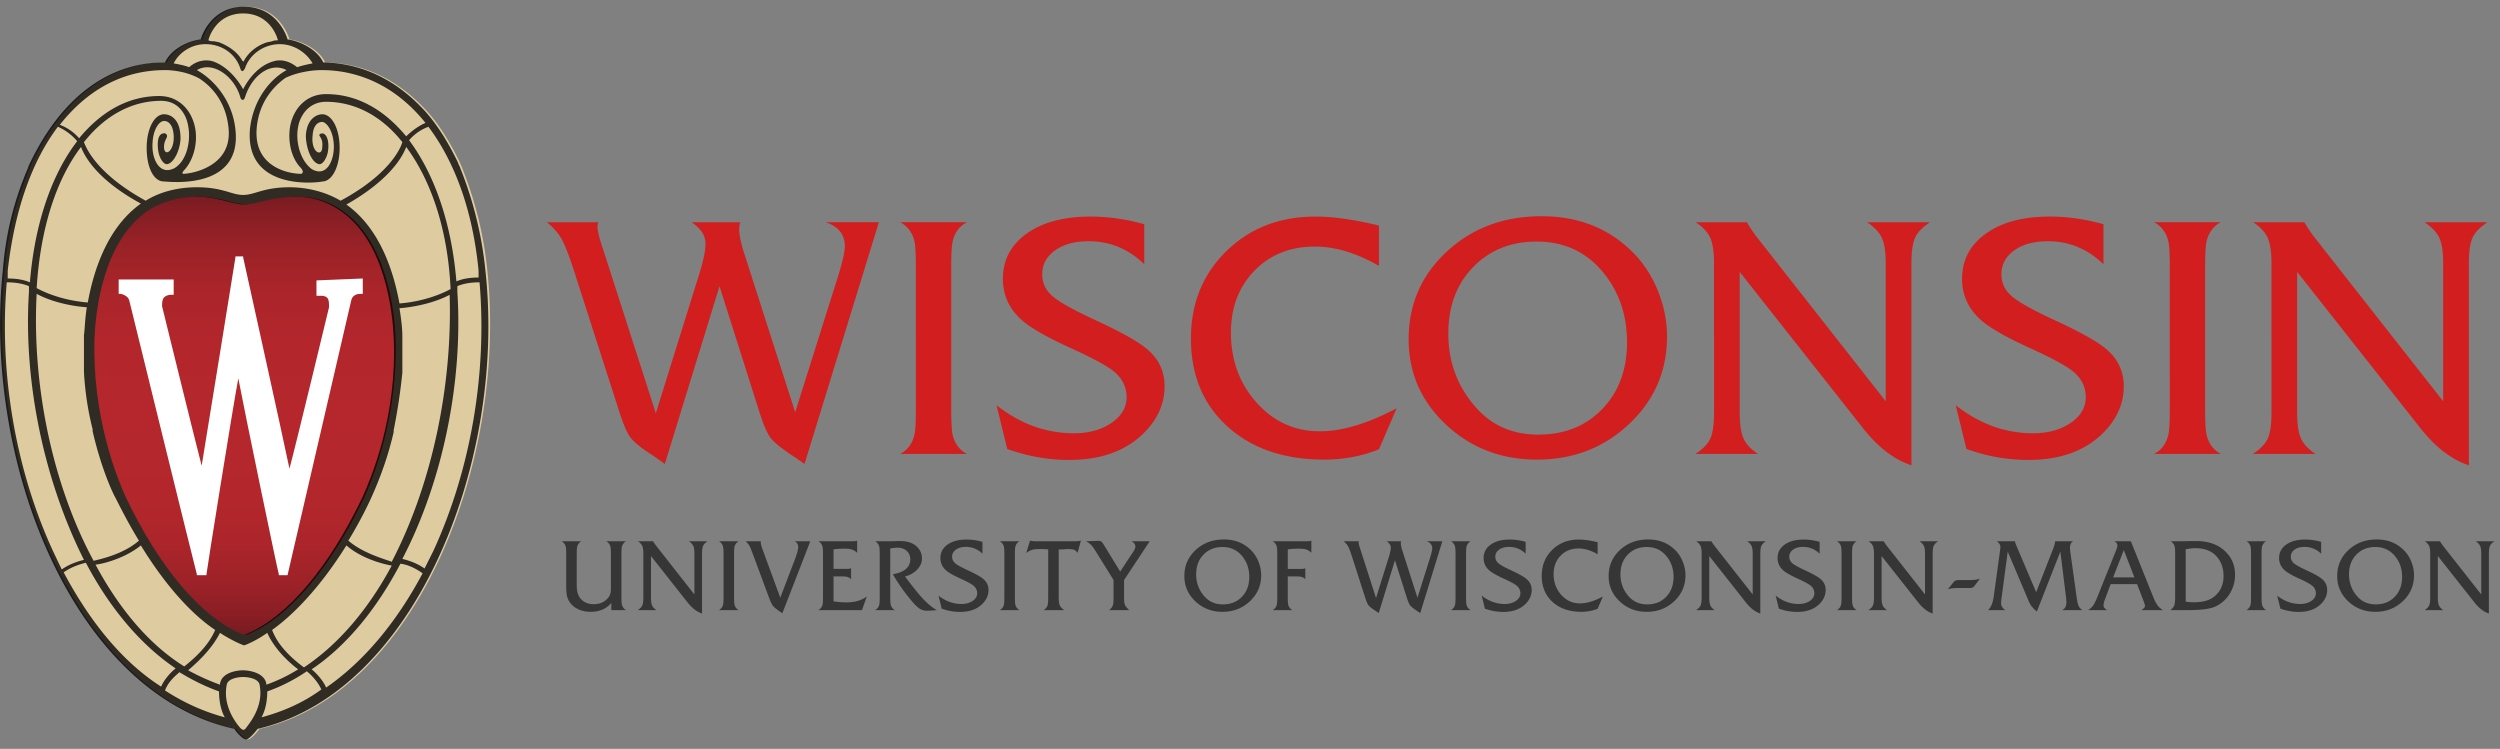 <svg width="227" height="68" viewBox="0 0 227 68" xmlns="http://www.w3.org/2000/svg"><rect x="0" y="0" width="227" height="68" fill="#808080" stroke="none"/><title>uw logo text + Wisconsin + UNIVERSITY OF WISCON</title><defs><linearGradient x1="49.649%" y1="100.101%" x2="49.649%" y2=".005%" id="a"><stop stop-color="#781B21" offset="0%"/><stop stop-color="#8A1E24" offset="4.82%"/><stop stop-color="#9D2228" offset="12.09%"/><stop stop-color="#AB252A" offset="20.52%"/><stop stop-color="#B3272C" offset="31.05%"/><stop stop-color="#B5272C" offset="50.21%"/><stop stop-color="#B2262C" offset="67.37%"/><stop stop-color="#AA252A" offset="78.31%"/><stop stop-color="#9B2227" offset="87.5%"/><stop stop-color="#861E24" offset="95.69%"/><stop stop-color="#781B21" offset="100%"/></linearGradient><linearGradient x1="49.775%" y1="100.101%" x2="49.775%" y2=".005%" id="b"><stop stop-color="#781B21" offset="0%"/><stop stop-color="#8A1E24" offset="4.82%"/><stop stop-color="#9D2228" offset="12.09%"/><stop stop-color="#AB252A" offset="20.52%"/><stop stop-color="#B3272C" offset="31.05%"/><stop stop-color="#B5272C" offset="50.21%"/><stop stop-color="#B2262C" offset="67.37%"/><stop stop-color="#AA252A" offset="78.31%"/><stop stop-color="#9B2227" offset="87.5%"/><stop stop-color="#861E24" offset="95.69%"/><stop stop-color="#781B21" offset="100%"/></linearGradient></defs><g fill="none" fill-rule="evenodd"><path d="M44.244 24.502a34.04 34.04 0 0 0-2.278-9.243c0-.087-.176-.349-.176-.436-.963-2.005-2.102-3.836-3.416-5.144-2.453-2.529-5.432-3.924-8.762-4.011h-.087c-.526-1.134-2.015-1.919-3.242-2.093 0 0-.788-2.965-3.942-2.965s-3.943 2.965-3.943 2.965c-1.314.174-2.716.96-3.241 2.093h-.088c-3.33 0-6.308 1.395-8.761 4.01-1.314 1.396-2.453 3.14-3.417 5.145 0 0-.175.35-.175.436a28.642 28.642 0 0 0-2.278 9.243c-1.84 17.265 6.308 38.453 21.027 41.68.175.348.788.959 1.05.959.264 0 .79-.61 1.052-.96 14.369-3.313 22.516-24.414 20.677-41.679z" fill="#DFCBA0"/><path d="M36.184 30.606c-.088-2.006-.701-8.981-5.17-11.685-.963-.61-2.19-1.046-3.504-1.046-2.19-.087-3.855.698-4.906.698-1.14 0-2.716-.872-4.906-.698-1.315.087-2.541.523-3.505 1.046-4.468 2.704-5.081 9.592-5.169 11.685-.263 7.237 2.103 12.905 2.804 14.474 3.066 6.453 6.833 10.9 10.513 12.47l.263.086.263-.087c3.68-1.57 7.447-6.016 10.513-12.469.7-1.57 3.066-7.237 2.804-14.474z" fill="url(#a)" transform="translate(-.263)"/><path d="M28.912 25.461v1.395h.35c.175 0 .438 0 .613.175.176.174.176.436.176.872 0 0-2.98 12.381-3.593 14.649-.613-2.965-4.205-19.184-4.205-19.184v-.087h-.613v.087S19.1 39.151 18.573 42.29c-.7-2.703-3.592-14.475-3.592-14.475v-.174c0-.349.088-.61.263-.697.175-.175.526-.175.526-.175h.263v-1.395h-4.907v1.308h.176c.087 0 .7.174.788.61 0 0 5.87 23.892 6.133 24.851v.087h.876v-.087c.088-.174 2.366-14.998 2.891-17.788.526 2.79 3.592 17.614 3.68 17.788v.087h.788l5.783-24.938c.087-.523.613-.61.788-.61h.263v-1.395l-4.38.174z" fill="#FFF"/><path d="M44.068 24.502a34.04 34.04 0 0 0-2.278-9.243c0-.087-.175-.349-.175-.436-.963-2.005-2.102-3.836-3.417-5.144-2.453-2.529-5.432-3.924-8.76-4.011h-.088c-.526-1.134-2.015-1.919-3.242-2.093 0 0-.788-2.965-3.943-2.965-3.154 0-3.942 2.965-3.942 2.965-1.314.174-2.716.96-3.242 2.093h-.087c-3.33 0-6.308 1.395-8.761 4.01-1.315 1.396-2.454 3.14-3.417 5.145 0 0-.176.35-.176.436a28.642 28.642 0 0 0-2.277 9.243c-1.84 17.265 6.308 38.453 21.026 41.68.176.348.789.959 1.052.959s.788-.61 1.051-.96c14.368-3.313 22.604-24.414 20.676-41.679zm-.613.087v.61c-.7 0-1.402.088-2.015.35-.438-5.32-2.015-9.767-4.293-12.818A4.232 4.232 0 0 1 38.9 11.51c2.366 3.139 4.03 7.586 4.556 13.08zM14.806 12.12c-.526.087-.526.96-.438 1.57.088.61.438 1.22.789 1.22.7-.087 1.314-1.569 1.226-2.615-.087-1.57-.964-1.919-1.49-1.919-.875 0-1.576 1.308-1.576 3.052s.613 3.052 1.577 3.052c.35 0 7.096.872 6.483-4.709-.263-2.615-1.927-4.534-3.504-5.406 1.489-.872 3.416.61 3.942 2.442.088.349.35.349.438 0 .613-1.919 2.278-3.226 3.767-2.442-1.577.872-3.066 2.79-3.329 5.406-.438 5.668 6.308 4.796 6.571 4.709.876 0 1.577-1.308 1.577-3.052s-.7-3.052-1.577-3.052c-.526 0-1.402.436-1.49 1.919 0 1.133.526 2.528 1.227 2.615.35 0 .701-.61.789-1.22.087-.61 0-1.395-.438-1.57-.176 0-.35 0-.35.175 0 .087.35.348.262 1.046 0 .96-1.051.523-.876-1.046.088-1.308.876-1.221.876-1.221.35 0 1.051.785 1.051 2.267 0 1.308-.7 2.79-2.015 2.005-1.051-.784-1.49-2.528-1.226-3.836.087-.61.7-2.267 2.54-2.267 2.541 0 4.994 1.22 6.922 3.662-.175.61-1.227 2.965-5.607 5.319-1.49-.872-3.154-1.22-4.644-1.22-2.365 0-3.154.697-4.205.697-1.051 0-1.84-.698-4.205-.698-1.577 0-3.242.349-4.644 1.22-4.293-2.353-5.344-4.62-5.607-5.318 1.927-2.442 4.38-3.75 7.009-3.75 1.84 0 2.365 1.657 2.453 2.268.263 1.308-.088 3.139-1.227 3.836-1.314.698-2.015-.697-2.015-2.005 0-1.483.614-2.267 1.052-2.267 0 0 .788-.088.876 1.308.087 1.482-.876 2.005-.876 1.046 0-.61.35-.872.263-1.046 0-.088-.176-.262-.35-.175zm22.078 1.221c2.19 2.965 3.768 7.324 4.03 12.905-.788.436-2.453 1.133-4.643 1.308-.526-2.878-1.752-6.801-4.819-8.981 3.855-2.18 5.082-4.273 5.432-5.232zm-24.093 5.145c-3.066 2.18-4.293 6.103-4.819 8.98-2.19-.174-3.855-.871-4.643-1.307.35-5.58 1.84-9.94 4.03-12.818.35.96 1.577 3.052 5.432 5.145zm-4.906 9.417c-.175 1.046-.175 1.918-.263 2.528v3.314a26.99 26.99 0 0 0 .788 5.232v.174c.701 3.052 1.665 5.319 2.103 6.104.701 1.395 1.402 2.703 2.103 3.836-1.402 1.221-3.417 1.657-4.118 1.831-3.767-6.975-5.607-16.044-5.169-24.24.788.436 2.366 1.046 4.556 1.22zm4.906 21.624c2.453 4.011 4.906 6.453 6.746 7.673-.7 1.657-2.278 2.878-2.803 3.314-3.242-2.006-5.958-5.32-8.06-9.243.788-.087 2.715-.61 4.117-1.744zm7.184 7.935c1.052.698 2.103 1.134 2.19 1.134.088 0 1.14-.436 2.103-1.134.701 1.57 2.103 2.79 2.804 3.313a14.615 14.615 0 0 1-2.891 1.396v-.088c-.176-1.046-1.665-1.22-2.103-1.22-.526 0-1.928.174-2.103 1.22v.088a21.149 21.149 0 0 1-2.891-1.308c.7-.61 2.103-1.831 2.891-3.401zm4.731-.262c1.84-1.307 4.293-3.749 6.746-7.673 1.314 1.134 3.154 1.657 4.118 1.831-2.103 3.924-4.819 7.15-7.973 9.243-.7-.523-2.277-1.744-2.89-3.4zm6.922-8.109a37.826 37.826 0 0 0 2.015-3.75c.35-.784 1.401-3.051 2.102-6.103v-.174c.35-1.744.614-3.488.789-5.232V30.519c0-.61-.088-1.483-.263-2.53 2.103-.174 3.767-.784 4.556-1.22.263 8.197-1.577 17.178-5.257 24.24-.7-.261-2.628-.784-3.942-1.918zM29.174 6.365c3.768 0 7.01 1.744 9.462 4.796-.613.262-1.226.698-1.752 1.22-2.015-2.44-4.468-3.836-7.272-3.836-1.752 0-2.89 1.22-3.241 2.79-.263 1.308 0 2.878.876 3.837.438.436.175.61.088.61-1.14 0-4.293-.61-4.03-4.098.175-2.267 1.401-3.75 2.628-4.621 1.314-.61 2.716-.698 3.241-.698zm-7.096-5.144c2.54 0 3.154 2.354 3.154 2.441-.175 0-.35 0-.526.087l-.438.088c-.876.261-1.664.872-2.103 1.656 0 0 0 .088-.087.088l-.088-.088c-.438-.784-1.226-1.308-2.102-1.656l-.438-.088c-.176 0-.35 0-.526-.087 0-.087.613-2.441 3.154-2.441zM18.66 4.01c1.49 0 2.716.872 3.154 2.18.088.349.263.349.438 0 .438-1.308 1.752-2.18 3.154-2.18 1.227 0 2.366.698 2.979 1.744-.438.087-.876.174-1.402.349-.876-.698-1.664-.698-2.19-.523-1.227.348-2.19 1.482-2.716 2.528-.526-.959-1.49-2.092-2.716-2.528-.526-.175-1.402-.175-2.19.523-.438-.175-.964-.262-1.402-.35.526-1.045 1.664-1.743 2.891-1.743zm-3.68 2.354c.526 0 1.928.087 3.154.785 1.315.872 2.453 2.354 2.629 4.621.263 3.401-3.417 4.011-4.118 4.011-.088 0-.175-.087.175-.436.876-1.046 1.14-2.615.876-3.836-.35-1.57-1.49-2.79-3.241-2.79-2.804 0-5.257 1.395-7.272 3.836a4.232 4.232 0 0 0-1.752-1.22c2.54-3.227 5.782-4.97 9.55-4.97zM.701 24.59c.613-5.493 2.19-9.94 4.555-13.08a4.853 4.853 0 0 1 1.753 1.309c-2.278 2.964-3.855 7.411-4.293 12.818-.614-.262-1.314-.35-2.015-.35v-.697zM4.818 50.05C1.402 42.64-.088 33.832.613 25.636c.7 0 1.402.087 2.015.348v.524c-.526 8.196 1.402 17.177 4.994 24.327-.7.175-1.402.436-2.015.872l-.789-1.657zm.964 1.919c.613-.436 1.314-.698 2.015-.872 2.103 4.01 4.906 7.411 8.148 9.591-.526.436-1.051 1.047-1.314 1.657-3.417-2.18-6.396-5.755-8.849-10.376zm9.2 10.725c.262-.698.788-1.221 1.314-1.657 1.138.698 2.365 1.308 3.592 1.744 0 .872.175 1.744.525 2.354-1.927-.523-3.68-1.308-5.432-2.441zm7.359 3.4s-.088.175-.263.175c-.088 0-.263-.175-.263-.175-.613-.697-1.577-2.18-1.227-3.923.088-.524.964-.698 1.49-.698s1.402.174 1.49.698c.35 1.744-.614 3.139-1.227 3.923zm1.401-.959c.35-.61.526-1.482.526-2.354a15.52 15.52 0 0 0 3.592-1.831c.526.436 1.052 1.046 1.314 1.657-1.664 1.22-3.504 2.005-5.432 2.528zm5.87-2.703c-.262-.61-.788-1.22-1.314-1.657 3.242-2.18 5.958-5.58 8.06-9.591.701.087 1.402.436 2.016.872-2.366 4.447-5.345 8.022-8.762 10.376zm9.725-12.382l-.788 1.57c-.613-.436-1.314-.698-2.015-.872 3.68-7.063 5.52-16.131 4.994-24.24v-.524c.613-.261 1.314-.348 2.015-.348.7 8.196-.789 17.003-4.206 24.414z" fill-opacity=".783" fill="#000"/><path d="M36.008 30.606c-.087-2.006-.7-8.981-5.169-11.685-.963-.61-2.19-1.046-3.504-1.046-2.19-.087-3.855.698-4.906.698-1.14 0-2.716-.872-4.907-.698-1.314.087-2.54.523-3.504 1.046-4.468 2.704-5.082 9.592-5.17 11.685-.262 7.237 2.103 12.905 2.804 14.474 3.067 6.453 6.834 10.9 10.514 12.47l.263.086.262-.087c3.68-1.57 7.447-6.016 10.514-12.469.7-1.57 3.154-7.237 2.803-14.474z" fill="url(#b)" transform="translate(-.263)"/><path d="M28.736 26.856h.351c.175 0 .438 0 .613.175.175.174.175.436.175.872 0 0-2.978 12.381-3.592 14.649-.613-2.965-4.205-19.184-4.205-19.184v-.087h-.701v.087s-2.54 15.783-3.066 18.922c-.701-2.703-3.593-14.475-3.593-14.475v-.174c0-.349.088-.61.263-.697.176-.175.526-.175.526-.175h.263v-1.395h-4.994v1.308h.175c.088 0 .701.174.789.61 0 0 5.87 23.892 6.133 24.851v.087h.876v-.087c0-.174 2.365-14.998 2.89-17.788.526 2.79 3.593 17.614 3.68 17.788v.087h.789l5.782-24.938c.088-.523.614-.61.789-.61h.263v-1.395l-4.206.174v1.395z" fill="#FFF"/><path d="M79.801 20.179l-6.75 21.947a33.982 33.982 0 0 0-1.151-.787c-.99-.666-1.635-1.195-1.938-1.589-.302-.394-.645-1.196-1.029-2.407l-3.602-11.352-4.965 16.135a39.705 39.705 0 0 0-1.483-1.029c-.848-.565-1.413-1.05-1.696-1.453-.282-.404-.605-1.17-.968-2.3L52.192 24.81c-.484-1.513-.883-2.548-1.195-3.103-.313-.555-.762-1.064-1.348-1.528h4.662c-.04.242-.06.373-.06.393 0 .323.11.828.333 1.514l4.965 15.439 3.965-12.715c.364-1.17.545-2.068.545-2.694 0-.726-.424-1.372-1.271-1.937h4.42c-.061.262-.091.464-.091.605 0 .525.151 1.261.454 2.21l4.632 14.44 3.874-12.29c.424-1.353.636-2.281.636-2.786 0-1.05-.575-1.776-1.725-2.18H79.8zm7.992 21.04h-6.055c.687-.364 1.12-.96 1.302-1.787.08-.363.121-1.13.121-2.3V24.264c0-1.17-.04-1.937-.12-2.3-.182-.828-.616-1.423-1.303-1.786h6.055c-.686.363-1.12.958-1.302 1.786-.08.363-.12 1.13-.12 2.3v12.866c0 1.17.04 1.938.12 2.301.182.828.616 1.423 1.302 1.786zm17.952-6.146c0 1.614-.656 3.057-1.968 4.329-1.635 1.574-3.865 2.361-6.69 2.361-1.918 0-3.794-.333-5.631-.999l-.969-3.966c2.16 1.696 4.5 2.543 7.024 2.543 1.352 0 2.487-.313 3.405-.938.919-.626 1.378-1.403 1.378-2.331 0-.888-.354-1.645-1.06-2.27-.605-.525-1.973-1.272-4.102-2.24-2.129-.97-3.597-1.817-4.405-2.544-1.11-1.009-1.665-2.24-1.665-3.693 0-1.715.722-3.088 2.165-4.117 1.443-1.03 3.375-1.544 5.797-1.544 1.595 0 3.22.232 4.874.696v3.633c-1.433-1.393-3.118-2.089-5.055-2.089-1.252 0-2.266.278-3.043.833-.777.555-1.165 1.276-1.165 2.164 0 .787.307 1.448.923 1.983.616.535 1.882 1.246 3.8 2.134 2.28 1.05 3.834 1.907 4.661 2.573 1.15.909 1.726 2.07 1.726 3.482zm21.07 1.998l-1.605 3.723c-1.554.626-3.209.939-4.965.939-3.653 0-6.584-1.004-8.794-3.012-2.21-2.008-3.315-4.667-3.315-7.977 0-3.189 1.07-5.833 3.21-7.932 2.138-2.099 4.843-3.148 8.112-3.148 1.595 0 3.512.272 5.752.817v3.663c-2.038-1.17-3.976-1.755-5.812-1.755-2.24 0-4.072.731-5.495 2.194-1.423 1.464-2.134 3.335-2.134 5.616 0 2.502.777 4.622 2.331 6.357 1.554 1.736 3.461 2.604 5.722 2.604 2.038 0 4.369-.697 6.993-2.09zm24.55-6.509c0 3.128-1.145 5.772-3.435 7.932s-5.08 3.239-8.37 3.239c-3.25 0-6.005-1.06-8.265-3.179-2.26-2.119-3.39-4.702-3.39-7.75 0-3.168 1.155-5.822 3.466-7.961 2.31-2.14 5.181-3.21 8.612-3.21 3.27 0 5.984 1.05 8.144 3.15 1.009.968 1.8 2.148 2.376 3.541.575 1.393.863 2.805.863 4.238zm-3.632.515c0-2.483-.727-4.602-2.18-6.357-1.533-1.857-3.541-2.786-6.024-2.786-2.341 0-4.263.772-5.767 2.316-1.503 1.544-2.255 3.557-2.255 6.04 0 2.623.858 4.884 2.573 6.78 1.433 1.595 3.3 2.392 5.6 2.392 2.382 0 4.32-.777 5.813-2.33 1.493-1.555 2.24-3.573 2.24-6.055zm27.518-10.898c-.686.444-1.14.913-1.362 1.407-.222.495-.333 1.277-.333 2.346v18.315c-1.554-.504-3.018-1.624-4.39-3.36l-11.2-14.198v12.775c0 1.05.115 1.832.347 2.346.232.515.671.984 1.317 1.408h-5.691c.686-.444 1.14-.913 1.362-1.408.222-.494.333-1.276.333-2.346V23.932c0-1.049-.116-1.831-.348-2.346-.232-.514-.671-.984-1.317-1.407h4.662c.04.12.293.514.757 1.18l11.837 15.076V23.932c0-1.049-.116-1.826-.348-2.33-.233-.505-.682-.98-1.348-1.423h5.722zm17.588 14.894c0 1.614-.656 3.057-1.967 4.329-1.635 1.574-3.865 2.361-6.69 2.361-1.918 0-3.795-.333-5.631-.999l-.97-3.966c2.16 1.696 4.501 2.543 7.024 2.543 1.352 0 2.488-.313 3.406-.938.918-.626 1.377-1.403 1.377-2.331 0-.888-.353-1.645-1.06-2.27-.605-.525-1.972-1.272-4.101-2.24-2.13-.97-3.598-1.817-4.405-2.544-1.11-1.009-1.665-2.24-1.665-3.693 0-1.715.722-3.088 2.165-4.117 1.443-1.03 3.375-1.544 5.797-1.544 1.594 0 3.219.232 4.874.696v3.633c-1.433-1.393-3.118-2.089-5.056-2.089-1.251 0-2.265.278-3.042.833-.777.555-1.166 1.276-1.166 2.164 0 .787.308 1.448.924 1.983.615.535 1.882 1.246 3.799 2.134 2.28 1.05 3.834 1.907 4.662 2.573 1.15.909 1.725 2.07 1.725 3.482zm8.81 6.145h-6.055c.686-.363 1.12-.958 1.302-1.786.08-.363.121-1.13.121-2.3V24.264c0-1.17-.04-1.937-.121-2.3-.182-.828-.616-1.423-1.302-1.786h6.055c-.686.363-1.12.958-1.302 1.786-.08.363-.121 1.13-.121 2.3v12.866c0 1.17.04 1.938.121 2.301.182.828.616 1.423 1.302 1.786zm24.218-21.04c-.686.445-1.14.914-1.362 1.408-.222.495-.333 1.277-.333 2.346v18.315c-1.554-.504-3.018-1.624-4.39-3.36l-11.2-14.198v12.775c0 1.05.115 1.832.347 2.346.232.515.671.984 1.317 1.408h-5.691c.686-.444 1.14-.913 1.362-1.408.222-.494.333-1.276.333-2.346V23.932c0-1.049-.116-1.831-.348-2.346-.232-.514-.671-.984-1.317-1.407h4.662c.04.12.293.514.757 1.18l11.837 15.076V23.932c0-1.049-.116-1.826-.348-2.33-.233-.505-.682-.98-1.348-1.423h5.722z" fill="#D21E1E"/><path d="M56.848 55.4h-1.34v-.657c-.45.54-1.078.81-1.882.81-.498 0-.933-.111-1.305-.333a1.752 1.752 0 0 1-.819-1.035c-.06-.216-.09-.57-.09-1.062V50.36c0-.348-.012-.576-.036-.684a.748.748 0 0 0-.387-.531h1.8a.773.773 0 0 0-.387.531c-.024.114-.036.342-.036.684v2.763c0 .546.111.951.333 1.215.294.348.696.522 1.206.522.606 0 1.068-.225 1.386-.675.12-.18.18-.426.18-.738V50.36c0-.342-.012-.57-.036-.684a.773.773 0 0 0-.387-.531h1.8a.773.773 0 0 0-.387.531c-.024.114-.036.342-.036.684v3.825c0 .342.012.57.036.684.054.24.183.417.387.531zm7.4-6.255c-.204.132-.339.271-.405.418-.066.148-.099.38-.099.698v5.445c-.462-.15-.897-.483-1.305-.999l-3.33-4.221v3.798c0 .312.035.544.104.697.069.154.2.293.391.419h-1.692c.204-.132.34-.271.405-.419.066-.147.1-.379.1-.697v-4.023c0-.312-.035-.544-.104-.698-.07-.153-.2-.292-.392-.418h1.386c.012.036.087.153.225.351l3.52 4.482v-3.717c0-.312-.035-.543-.104-.693-.07-.15-.203-.291-.4-.423h1.7zm2.828 6.255h-1.8a.748.748 0 0 0 .387-.531c.024-.108.036-.336.036-.684V50.36c0-.348-.012-.576-.036-.684a.748.748 0 0 0-.387-.531h1.8a.748.748 0 0 0-.387.531c-.024.108-.036.336-.036.684v3.825c0 .348.012.576.036.684a.748.748 0 0 0 .387.531zm6.5-6.255l-2.538 6.534c-.432-.282-.71-.498-.837-.648-.108-.132-.237-.399-.387-.801l-1.287-3.474c-.234-.636-.385-1.023-.454-1.161a1.619 1.619 0 0 0-.374-.45h1.386a.559.559 0 0 0-.009.108c0 .126.072.384.216.774l1.557 4.248 1.341-3.519c.192-.51.288-.867.288-1.071 0-.264-.114-.444-.342-.54h1.44zm5.132 5.013l-.44 1.242h-3.96a.748.748 0 0 0 .386-.531c.024-.114.036-.345.036-.693V50.36c0-.342-.012-.57-.036-.684a.748.748 0 0 0-.387-.531h3.16c.137 0 .257-.018.36-.054v1.107a1.202 1.202 0 0 0-.532-.315c-.138-.042-.348-.063-.63-.063-.396 0-.723.021-.98.063v1.773h1.268a.761.761 0 0 0 .324-.063v1.008c-.132-.174-.38-.261-.747-.261h-.846v2.259a7.22 7.22 0 0 0 1.17.099c.756 0 1.374-.18 1.854-.54zm6.365 1.242c-.468.036-.759.054-.873.054-.27 0-.502-.063-.697-.189-.195-.126-.452-.378-.77-.756a17.172 17.172 0 0 1-1.665-2.367c1.056-.18 1.584-.633 1.584-1.359a.983.983 0 0 0-.32-.76c-.212-.196-.49-.293-.832-.293-.186 0-.408.024-.666.072v4.383c0 .348.012.576.036.684a.748.748 0 0 0 .387.531h-1.8a.748.748 0 0 0 .387-.531c.024-.108.036-.336.036-.684V50.36c0-.348-.012-.576-.036-.684a.748.748 0 0 0-.387-.531h1.377c.096 0 .237-.003.423-.009.186-.006.327-.009.423-.009.606 0 1.074.123 1.404.369.42.312.63.717.63 1.215 0 .366-.144.7-.432 1.004a2.25 2.25 0 0 1-1.107.625c.708.954 1.274 1.653 1.697 2.097.423.444.823.765 1.201.963zm4.682-1.827c0 .48-.195.909-.585 1.287-.486.468-1.149.702-1.989.702-.57 0-1.128-.099-1.674-.297l-.288-1.179c.642.504 1.338.756 2.088.756.402 0 .74-.093 1.013-.279.273-.186.41-.417.41-.693a.87.87 0 0 0-.316-.675c-.18-.156-.586-.378-1.22-.666-.632-.288-1.069-.54-1.309-.756-.33-.3-.495-.666-.495-1.098 0-.51.215-.918.644-1.224.429-.306 1.003-.459 1.723-.459.474 0 .957.069 1.45.207v1.08a2.086 2.086 0 0 0-1.504-.621c-.372 0-.673.082-.904.248-.231.165-.347.379-.347.643 0 .234.092.43.275.59.183.159.56.37 1.13.634.677.312 1.14.567 1.385.765.342.27.513.615.513 1.035zm2.82 1.827h-1.8a.748.748 0 0 0 .386-.531c.024-.108.036-.336.036-.684V50.36c0-.348-.012-.576-.036-.684a.748.748 0 0 0-.387-.531h1.8a.748.748 0 0 0-.387.531c-.024.108-.036.336-.036.684v3.825c0 .348.012.576.036.684a.748.748 0 0 0 .387.531zm5.572-6.318l-.306 1.134a.597.597 0 0 0-.378-.315c-.102-.03-.273-.045-.513-.045-.048 0-.127.005-.238.014a5.487 5.487 0 0 1-.428.013h-.153v4.401c0 .312.033.541.1.688.065.148.2.29.404.428h-1.88a.748.748 0 0 0 .386-.531c.024-.114.036-.342.036-.684v-4.302a8.395 8.395 0 0 0-.765-.027c-.288 0-.504.018-.648.054a1.67 1.67 0 0 0-.585.306l.351-1.134c.126.042.288.063.486.063h3.573c.078 0 .16-.003.243-.009l.126-.009c.03-.006.093-.021.19-.045zm6.248.063l-2.33 3.519v1.62c0 .288.023.495.071.621.06.15.195.315.405.495h-1.836a.865.865 0 0 0 .37-.54c.023-.102.035-.327.035-.675v-1.521l-1.638-2.637a3.538 3.538 0 0 0-.396-.544 2.291 2.291 0 0 0-.45-.338l1.08-.036c.144 0 .243.021.297.063.054.042.147.171.28.387l1.43 2.34 1.197-1.818c.12-.18.18-.333.18-.459 0-.192-.114-.351-.342-.477h1.647zm10.12 3.087c0 .93-.34 1.716-1.021 2.358-.681.642-1.51.963-2.489.963-.966 0-1.785-.315-2.457-.945-.672-.63-1.008-1.398-1.008-2.304 0-.942.344-1.731 1.03-2.367.688-.636 1.541-.954 2.561-.954.972 0 1.78.312 2.421.936.3.288.536.639.707 1.053.17.414.256.834.256 1.26zm-1.08.153c0-.738-.216-1.368-.648-1.89-.456-.552-1.053-.828-1.79-.828-.697 0-1.268.23-1.715.688-.447.46-.67 1.058-.67 1.796 0 .78.254 1.452.764 2.016.426.474.981.711 1.665.711.708 0 1.284-.231 1.728-.693.444-.462.666-1.062.666-1.8zm5.636-2.196a1.339 1.339 0 0 0-.522-.315 2.77 2.77 0 0 0-.63-.054c-.39 0-.72.021-.99.063v1.773h1.27a.761.761 0 0 0 .323-.063v1.008c-.126-.174-.375-.261-.747-.261h-.846v1.845c0 .348.012.576.036.684a.748.748 0 0 0 .387.531h-1.8a.748.748 0 0 0 .387-.531c.024-.108.036-.336.036-.684V50.36c0-.348-.012-.576-.036-.684a.748.748 0 0 0-.387-.531h3.16c.137 0 .257-.018.36-.054v1.098zm11.893-1.044l-2.007 6.525a10.102 10.102 0 0 0-.342-.234c-.294-.198-.486-.355-.576-.472-.09-.118-.192-.356-.306-.716l-1.07-3.375-1.477 4.797a11.804 11.804 0 0 0-.44-.306c-.253-.168-.42-.312-.505-.432-.084-.12-.18-.348-.288-.684l-1.197-3.726c-.144-.45-.262-.757-.355-.922a1.568 1.568 0 0 0-.4-.455h1.385a2.098 2.098 0 0 0-.018.117c0 .096.033.246.1.45l1.475 4.59 1.18-3.78c.107-.348.161-.615.161-.801 0-.216-.126-.408-.378-.576h1.314a.867.867 0 0 0-.027.18c0 .156.045.375.135.657l1.377 4.293 1.152-3.654c.126-.402.19-.678.19-.828 0-.312-.172-.528-.514-.648h1.431zm2.576 6.255h-1.8a.748.748 0 0 0 .387-.531c.024-.108.036-.336.036-.684V50.36c0-.348-.012-.576-.036-.684a.748.748 0 0 0-.387-.531h1.8a.748.748 0 0 0-.387.531c-.024.108-.036.336-.036.684v3.825c0 .348.012.576.036.684a.748.748 0 0 0 .387.531zm5.537-1.827c0 .48-.195.909-.585 1.287-.486.468-1.149.702-1.989.702-.57 0-1.128-.099-1.674-.297l-.288-1.179c.642.504 1.338.756 2.088.756.402 0 .74-.093 1.013-.279.273-.186.41-.417.41-.693a.87.87 0 0 0-.316-.675c-.18-.156-.586-.378-1.22-.666-.632-.288-1.069-.54-1.309-.756-.33-.3-.495-.666-.495-1.098 0-.51.215-.918.644-1.224.429-.306 1.003-.459 1.723-.459.474 0 .957.069 1.45.207v1.08a2.086 2.086 0 0 0-1.504-.621c-.372 0-.673.082-.904.248-.231.165-.347.379-.347.643 0 .234.092.43.275.59.183.159.56.37 1.13.634.677.312 1.14.567 1.385.765.342.27.513.615.513 1.035zm6.464.594l-.477 1.107a3.915 3.915 0 0 1-1.476.279c-1.086 0-1.957-.298-2.614-.895-.657-.598-.986-1.388-.986-2.372 0-.948.318-1.734.954-2.358.636-.624 1.44-.936 2.412-.936.474 0 1.044.081 1.71.243v1.089c-.606-.348-1.182-.522-1.728-.522-.666 0-1.21.217-1.633.653-.423.435-.635.991-.635 1.669 0 .744.231 1.374.693 1.89.462.516 1.03.774 1.701.774.606 0 1.3-.207 2.08-.621zm7.5-1.935c0 .93-.341 1.716-1.022 2.358-.681.642-1.51.963-2.489.963-.966 0-1.785-.315-2.457-.945-.672-.63-1.008-1.398-1.008-2.304 0-.942.344-1.731 1.03-2.367.688-.636 1.541-.954 2.561-.954.972 0 1.78.312 2.421.936.3.288.536.639.707 1.053.17.414.256.834.256 1.26zm-1.08.153c0-.738-.217-1.368-.649-1.89-.456-.552-1.053-.828-1.79-.828-.697 0-1.268.23-1.715.688-.447.46-.67 1.058-.67 1.796 0 .78.254 1.452.764 2.016.426.474.981.711 1.665.711.708 0 1.284-.231 1.728-.693.444-.462.666-1.062.666-1.8zm8.38-3.24c-.204.132-.339.271-.405.418-.066.148-.099.38-.099.698v5.445c-.462-.15-.897-.483-1.305-.999l-3.33-4.221v3.798c0 .312.035.544.104.697.069.154.2.293.391.419h-1.692c.204-.132.34-.271.405-.419.066-.147.1-.379.1-.697v-4.023c0-.312-.035-.544-.104-.698-.07-.153-.2-.292-.392-.418h1.386c.012.036.087.153.225.351l3.52 4.482v-3.717c0-.312-.035-.543-.104-.693-.07-.15-.203-.291-.4-.423h1.7zm5.43 4.428c0 .48-.196.909-.586 1.287-.486.468-1.149.702-1.989.702-.57 0-1.128-.099-1.674-.297l-.288-1.179c.642.504 1.338.756 2.088.756.402 0 .74-.093 1.013-.279.273-.186.41-.417.41-.693a.87.87 0 0 0-.316-.675c-.18-.156-.586-.378-1.22-.666-.632-.288-1.069-.54-1.309-.756-.33-.3-.495-.666-.495-1.098 0-.51.215-.918.644-1.224.429-.306 1.003-.459 1.723-.459.474 0 .957.069 1.45.207v1.08a2.086 2.086 0 0 0-1.504-.621c-.372 0-.673.082-.904.248-.231.165-.347.379-.347.643 0 .234.092.43.275.59.183.159.56.37 1.13.634.677.312 1.14.567 1.385.765.342.27.513.615.513 1.035zm2.818 1.827h-1.8a.748.748 0 0 0 .387-.531c.024-.108.036-.336.036-.684V50.36c0-.348-.012-.576-.036-.684a.748.748 0 0 0-.387-.531h1.8a.748.748 0 0 0-.387.531c-.024.108-.036.336-.036.684v3.825c0 .348.012.576.036.684a.748.748 0 0 0 .387.531zm7.4-6.255c-.204.132-.339.271-.405.418-.066.148-.099.38-.099.698v5.445c-.462-.15-.897-.483-1.305-.999l-3.33-4.221v3.798c0 .312.035.544.104.697.069.154.2.293.391.419h-1.692c.204-.132.34-.271.405-.419.066-.147.1-.379.1-.697v-4.023c0-.312-.035-.544-.104-.698-.07-.153-.2-.292-.392-.418h1.386c.012.036.087.153.225.351l3.52 4.482v-3.717c0-.312-.035-.543-.104-.693-.07-.15-.203-.291-.4-.423h1.7zm3.791 3.393l-.513.684c-.084.114-.219.171-.405.171h-1.134c-.348 0-.636.039-.864.117l.54-.675c.084-.108.222-.162.414-.162h1.008c.408 0 .726-.045.954-.135zm9.29 2.862h-1.836c.264-.114.396-.354.396-.72a4.76 4.76 0 0 0-.045-.531l-.504-4.068-2.133 5.445a3.27 3.27 0 0 1-.481-.473 2.748 2.748 0 0 1-.302-.571l-1.863-4.401-.558 4.194c-.03.228-.045.393-.045.495 0 .24.126.45.378.63h-1.557c.264-.252.435-.669.513-1.251l.55-3.996c.035-.264.053-.426.053-.486 0-.192-.11-.366-.333-.522h1.665c0 .084.03.195.09.333l1.827 4.293 1.54-3.942c.12-.306.18-.534.18-.684h1.646c-.198.096-.297.294-.297.594 0 .096.01.21.027.342l.585 4.194c.048.336.1.573.158.711.057.138.172.276.346.414zm7.328 0h-1.97c.227-.138.341-.264.341-.378 0-.072-.054-.249-.162-.531l-.558-1.449h-2.403l-.54 1.449a1.436 1.436 0 0 0-.108.486c0 .162.114.303.342.423h-1.746a1.62 1.62 0 0 0 .477-.432c.102-.15.237-.432.405-.846l1.674-4.176c.072-.18.108-.324.108-.432 0-.15-.096-.273-.288-.369h1.512l1.998 4.977c.15.378.288.654.414.828.126.174.294.324.504.45zm-2.592-2.97l-.963-2.484-.972 2.484h1.935zm9.137-.225c0 .624-.165 1.198-.495 1.724-.33.525-.77.91-1.323 1.156-.468.21-1.305.315-2.51.315h-1.53c.191-.174.305-.315.341-.423.054-.168.081-.447.081-.837v-3.78c0-.348-.012-.576-.036-.684a.748.748 0 0 0-.387-.531h.954c.24 0 .452-.003.635-.009.183-.006.43-.009.742-.009 1.014 0 1.836.261 2.466.783.708.588 1.062 1.353 1.062 2.295zm-1.044.099c0-.732-.22-1.336-.661-1.814-.441-.477-1.076-.715-1.904-.715a4.62 4.62 0 0 0-.873.099v4.752c.222.042.456.063.702.063.792 0 1.395-.153 1.81-.459.617-.456.926-1.098.926-1.926zm3.872 3.096h-1.8a.748.748 0 0 0 .387-.531c.024-.108.036-.336.036-.684V50.36c0-.348-.012-.576-.036-.684a.748.748 0 0 0-.387-.531h1.8a.748.748 0 0 0-.387.531c-.024.108-.036.336-.036.684v3.825c0 .348.012.576.036.684a.748.748 0 0 0 .387.531zm5.537-1.827c0 .48-.195.909-.585 1.287-.486.468-1.149.702-1.989.702-.57 0-1.128-.099-1.674-.297l-.288-1.179c.642.504 1.338.756 2.088.756.402 0 .74-.093 1.013-.279.273-.186.41-.417.41-.693a.87.87 0 0 0-.316-.675c-.18-.156-.586-.378-1.22-.666-.632-.288-1.069-.54-1.309-.756-.33-.3-.495-.666-.495-1.098 0-.51.215-.918.644-1.224.429-.306 1.003-.459 1.723-.459.474 0 .957.069 1.45.207v1.08a2.086 2.086 0 0 0-1.504-.621c-.372 0-.673.082-.904.248-.231.165-.347.379-.347.643 0 .234.092.43.275.59.183.159.56.37 1.13.634.677.312 1.14.567 1.385.765.342.27.513.615.513 1.035zm7.886-1.341c0 .93-.34 1.716-1.021 2.358-.681.642-1.51.963-2.489.963-.966 0-1.785-.315-2.457-.945-.672-.63-1.008-1.398-1.008-2.304 0-.942.344-1.731 1.03-2.367.688-.636 1.541-.954 2.561-.954.972 0 1.78.312 2.421.936.3.288.536.639.707 1.053.17.414.256.834.256 1.26zm-1.08.153c0-.738-.216-1.368-.648-1.89-.456-.552-1.053-.828-1.79-.828-.697 0-1.268.23-1.715.688-.447.46-.67 1.058-.67 1.796 0 .78.254 1.452.764 2.016.426.474.981.711 1.665.711.708 0 1.284-.231 1.728-.693.444-.462.666-1.062.666-1.8zm8.381-3.24c-.204.132-.339.271-.405.418-.066.148-.099.38-.099.698v5.445c-.462-.15-.897-.483-1.305-.999l-3.33-4.221v3.798c0 .312.035.544.104.697.069.154.2.293.391.419h-1.692c.204-.132.34-.271.405-.419.066-.147.1-.379.1-.697v-4.023c0-.312-.035-.544-.104-.698-.07-.153-.2-.292-.392-.418h1.386c.012.036.087.153.225.351l3.52 4.482v-3.717c0-.312-.035-.543-.104-.693-.07-.15-.203-.291-.4-.423h1.7z" fill-opacity=".58" fill="#000"/></g></svg>